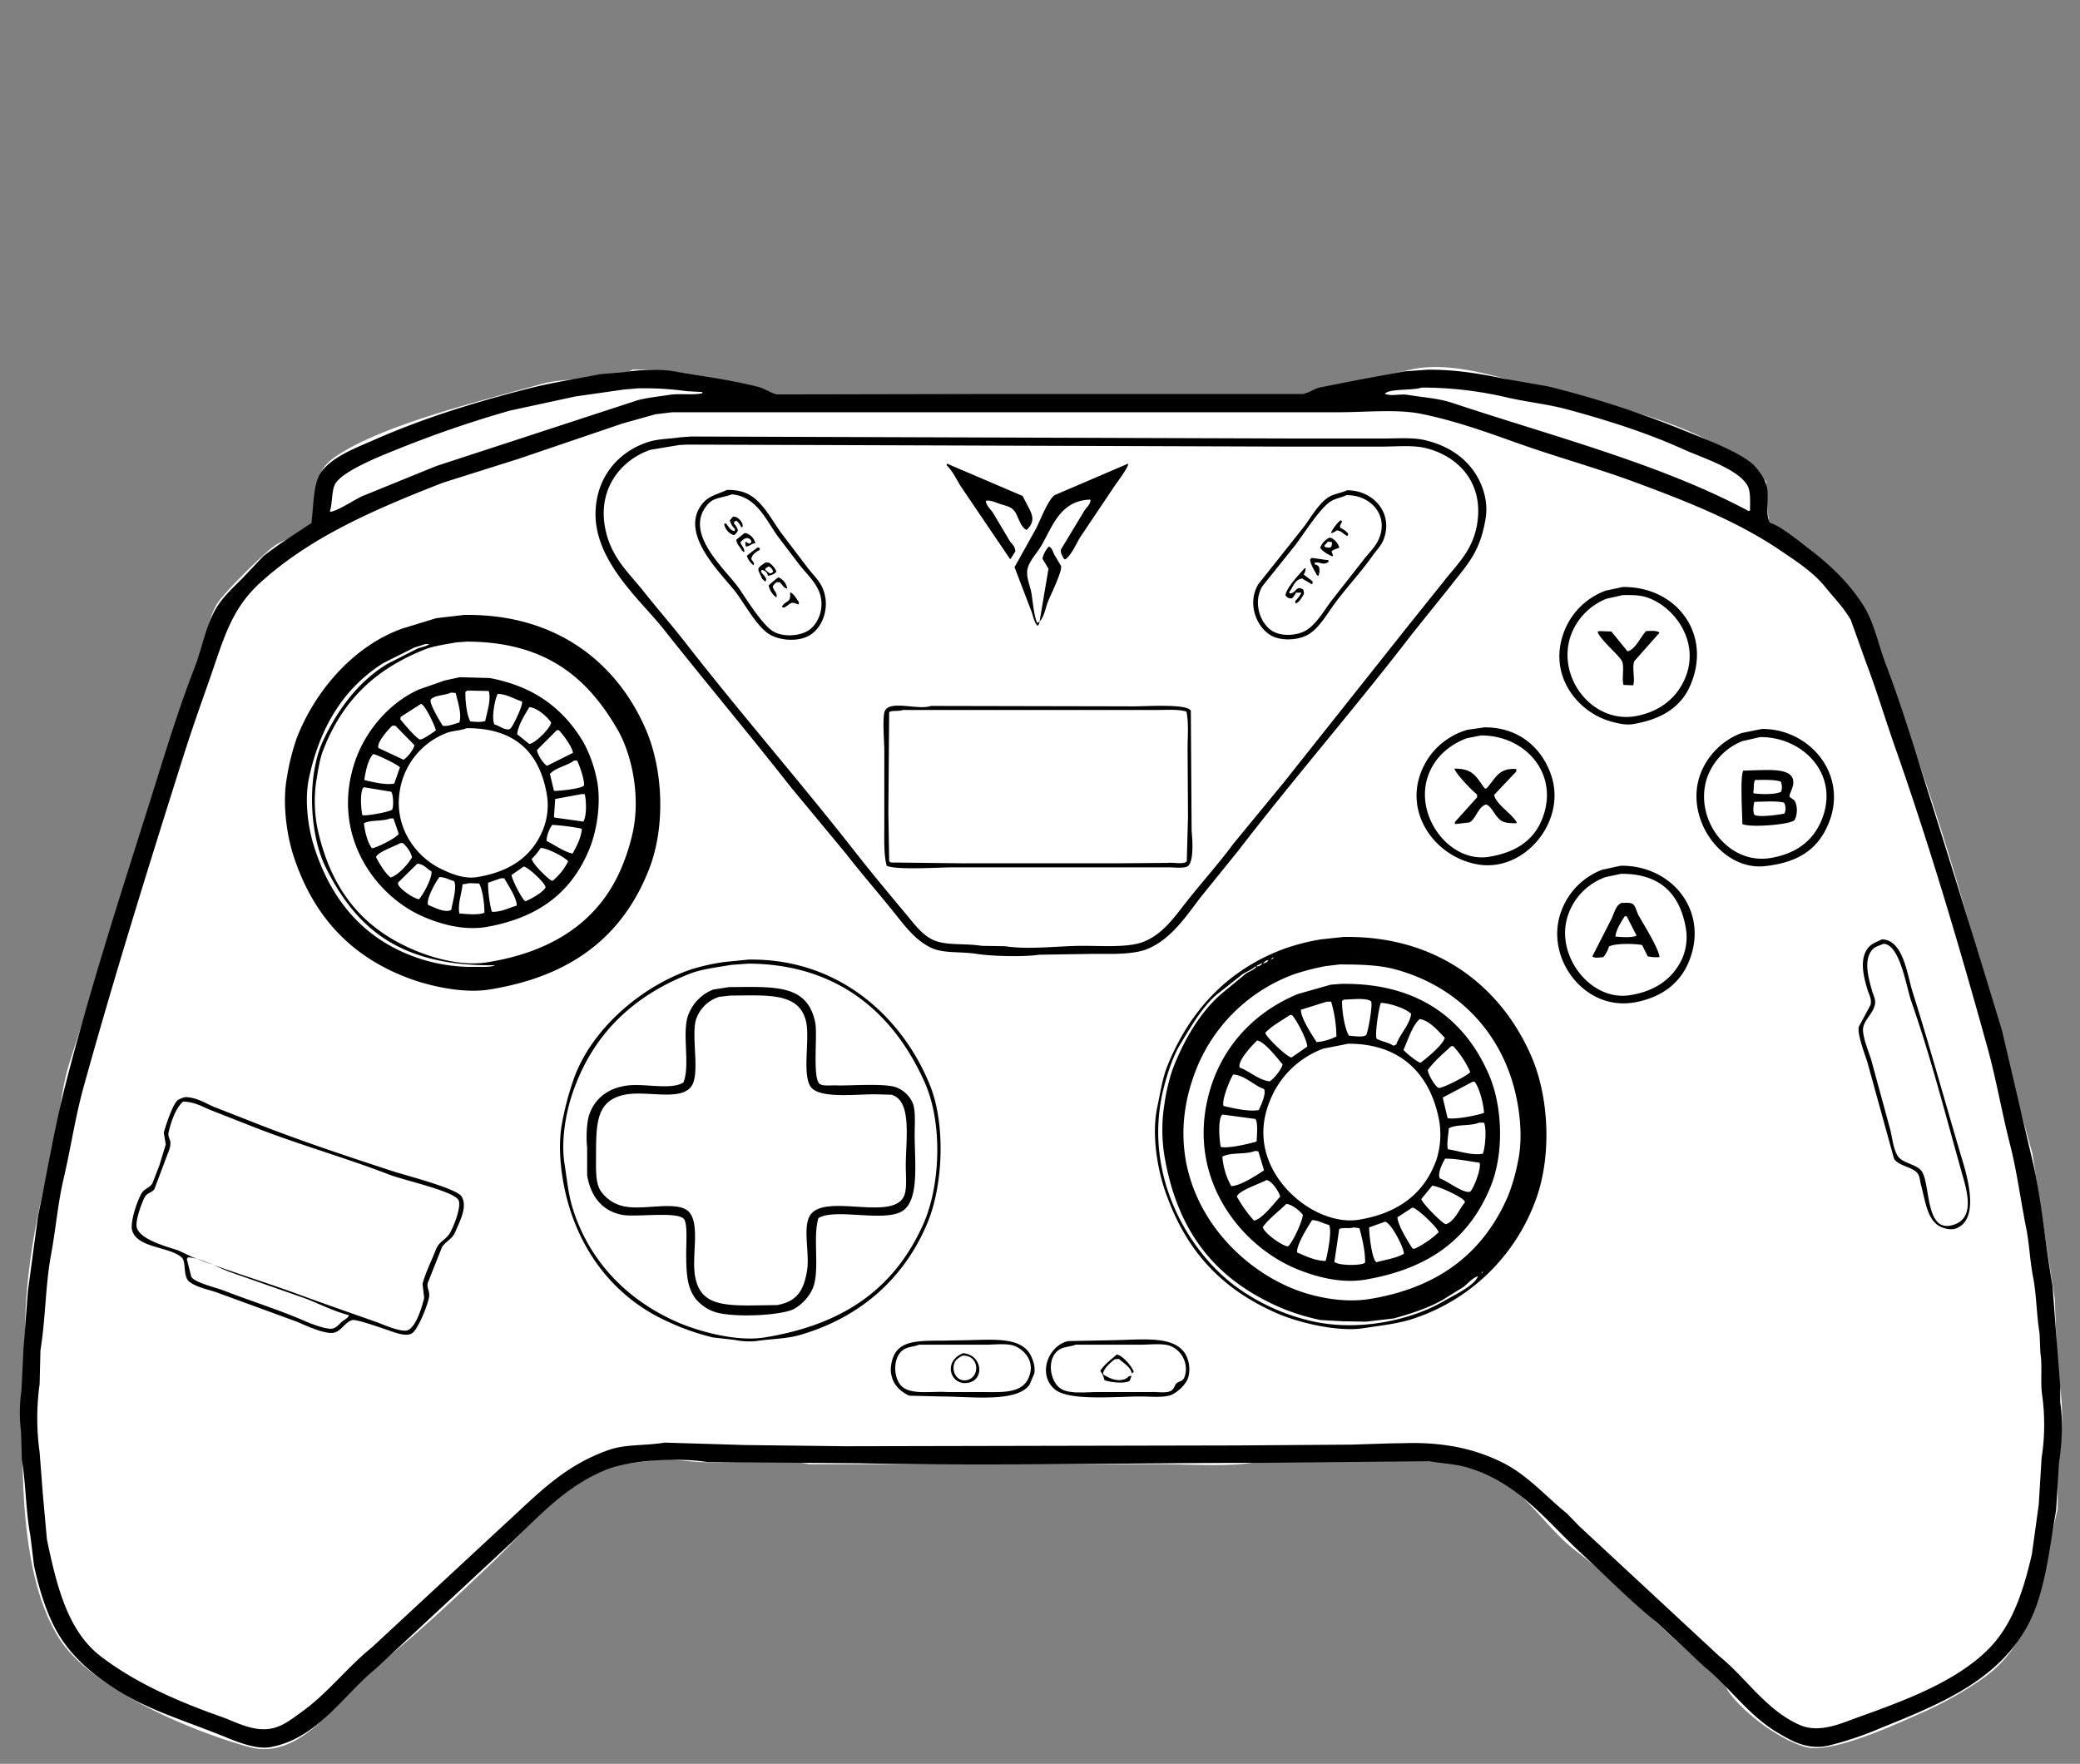 <svg xmlns="http://www.w3.org/2000/svg" width="743" height="630" viewBox="0 0 743 630">
  <rect x="0" y="0" width="743" height="630" fill="#808080" stroke="none"/>
  <defs>
    <style>
      .cls-1 {
        fill: #fff;
      }

      .cls-1, .cls-2 {
        fill-rule: evenodd;
      }
    </style>
  </defs>
  <path id="Color_Fill_2" data-name="Color Fill 2" class="cls-1" d="M226,132c19.845-.128,35.672,4.5,50,9H466c10.928-2.933,25.571-6.263,38-9,13.9-3.062,29.788,2.418,40,5,33.909,8.575,65.791,13.987,87,35a107.732,107.732,0,0,0,1,15c7.779,2.205,11.414,7.844,17,12,19.448,14.47,22.736,36,32,61,18.035,48.672,30.28,99.588,45,152q4,26,8,52,0.5,13,1,26a81.374,81.374,0,0,1,0,32v17c-5.84,25.252-8.248,47.1-26,60a130.866,130.866,0,0,1-23,13c-7.261,3.15-31.432,14.64-41,12-9.446-2.607-21.6-11.884-27-19-1.591-2.1-1.974-4.451-4-6-18.125-13.856-32.859-31.286-51-45-11.142-8.423-18.144-22.076-32-28-14.759-6.31-39.611-4-60-4H450c-9.539,2.1-23.763,1-35,1H289c-12.021-2.6-28.349.216-42-1l-10-1c-7.04,1.512-15.819,1.387-22,4-16.059,6.787-27.145,21.719-39,33-14.026,13.347-28.517,27.3-44,39-9.237,6.981-23.51,32.349-43,27-22.369-6.139-57.067-21.451-68-39C4.386,558.332,8.047,510.165,9,472c0.491-19.674,4.518-40.362,9-57,3.4-12.622,3.123-24.083,7-36,11.66-35.846,22.367-73.011,34-108,4.507-13.556,8.859-25.758,13-38,2.336-6.905,2.349-12.617,6-18,2.62-3.863,16.049-17.221,20-20,3.549-2.5,10.86-4.331,13-8,5.268-9.033-1.906-16.586,9-24,16.761-11.394,52.041-19.87,74-26C202.151,134.725,219.757,135.909,226,132Z"/>
  <path id="Color_Fill_1_copy" data-name="Color Fill 1 copy" class="cls-2" d="M509.585,132.069c9.8-.172,19.288,1.422,27.588,3.179l15.744,2.745A357.1,357.1,0,0,1,601.16,153.6c7.115,2.937,21.935,8.261,26.143,13.438,1.539,1.893,3.368,4.31,3.9,7.08,0.767,3.991-.723,9.548,1.011,12.571,5.028,1.813,9.8,6.186,13.867,9.248,7.6,5.732,15.143,12.909,20.077,21.241,3.4,5.748,4.894,13.315,7.366,19.8,6.112,16.02,11.152,33.015,16.466,49.851q12.635,40.022,25.133,81.207,5.417,23.116,10.833,46.238c3.439,14.512,4.5,29.5,7.222,44.938q0.649,8.67,1.3,17.34,0.721,9.174,1.444,18.351v5.924c1.06,6.713.6,15.332-.433,21.674l-1.011,16.762c-2.724,16-4.155,31.109-10.977,42.771-10.924,18.672-30.744,26.739-51.854,35.256a120.632,120.632,0,0,1-18.489,6.214c-7.66,1.719-13.521-1.919-17.91-4.48-10.6-6.182-17.213-16.259-26.433-23.7l-17.044-15.894c-9.433-7.61-18.1-16.474-27.01-24.709-12.273-11.35-22.56-25.414-40.877-30.633-4.3-1.226-8.57-1.354-13.577-2.168l-59.943.578c-47.765,0-95.714,1.192-143.429.145l-54.309-.434c-11.244-1.774-28.048-.525-36.11,2.746-14.094,5.717-23.429,16.01-33.51,25.72q-24.48,22.756-48.966,45.516c-11.266,9.081-20.741,24.993-37.7,27.888-5.2.887-12.848-2.439-16.466-3.9-13.51-5.46-27.214-9.5-38.71-16.906-8.486-5.463-16.343-12.2-21.233-21.24-3.54-6.546-6.072-14.794-7.8-22.975l-1.3-10.693C9.2,539.793,9.285,530.3,7.8,521.2l-0.289-9.97a52.847,52.847,0,0,1,.144-14.45l0.722-14.883,1.589-20.663,3.611-26.876c3.339-15.905,5.9-31.626,9.822-46.961,8.487-33.142,18.984-65.805,29.033-97.534,5.507-17.39,10.587-34.691,17.044-51.3,2.817-7.245,4.195-15.926,8.233-22.108,2.443-3.74,5.716-6.73,8.811-9.826l7.511-7.947c5.527-4.341,11.248-7.881,17.188-11.848,0.852-5.881.558-13.792,3.322-17.918,3.815-5.695,12.619-8.949,19.211-11.848,17.28-7.6,35.244-13.245,55.32-18.351,8.021-2.041,16.74-3.371,25.277-5.058l8.522-.722c5.111-.826,12.568-1.226,18.055-0.289,10.506,1.792,19.988,3.056,29.755,5.491,2.6,0.646,4.863,2.387,6.933,2.745l71.5-.144h116.13c2.5-.417,3.791-1.692,6.066-2.312l13.144-2.6,17.189-3.179Zm-1.734,6.358c-3.058,1.112-11.321.292-13.144,2.167v0.145H495c2.059,0.829,5.29-.124,7.8.289,5.822,0.956,11.048,1.231,16.033,2.889,35.858,11.932,74.39,21.817,105.73,38.581l0.578-.145c-0.014-2.657.23-6.511-.722-8.525-2.9-6.138-16.335-10.285-22.966-13.294-12.886-5.847-26.909-10.325-41.6-14.3-7.157-1.938-14.269-2.583-21.811-4.335A133.76,133.76,0,0,0,507.851,138.427Zm-280.069.289-5.055.433-17.189,2.457-23.4,5.057a401.809,401.809,0,0,0-40.01,13.727c-6.085,2.447-18.735,7.4-22.1,11.993-1.707,2.331-1.158,7.14-2.167,10.115l0.145,0.289c2.6-.237,8.791-4.437,11.555-5.636l26.288-10.692,72.076-23.553c3.65-.909,7.19-1.264,11.266-1.878,3.986-.6,8.244.225,11.7-0.578v-0.434H250.6l-5.2-.289A110.767,110.767,0,0,0,227.782,138.716Zm12.422,8.525-6.067.722-11.844,3.324-36.976,12.571-27.011,8.525c-24.591,9.578-47.477,19.483-65.287,35.69-10.612,9.658-13.117,20.24-18.344,35.113-3.135,8.921-6.314,17.889-9.244,27.165-12.174,38.54-24.391,77.6-35.532,117.764-3.015,10.87-4.582,21.793-7.222,33.089-2.034,8.706-2.732,17.715-4.478,27.165-2,10.819-1.9,22.612-3.755,33.957l-0.289,11.993a88.881,88.881,0,0,0,0,24.42q0.578,7.512,1.156,15.027L16.755,549.8c3.574,17.23,7.6,32.96,19.355,41.9,12.275,9.335,26.979,15.873,43.043,21.53,4.94,1.739,11.653,5.653,18.344,4.045,3.942-.947,6.927-3.448,9.822-5.49,9.648-6.809,16.536-16.127,25.566-23.409L180.55,544.17c11.333-10.291,20.761-20.647,36.977-26.3,5.979-2.084,12.652-1.418,19.933-2.6l28.743,0.867,35.821,0.433,139.385-.289,41.165-.289,13.722-.433,8.233-.145c12.754,0,22.288,2.341,30.911,6.358,9.943,4.632,16.267,12.337,24.265,18.784l4.334,4.48,50.12,46.527c9.658,7.785,16.67,19.263,28.744,24.564,7.044,3.094,14.994-.663,20.8-2.745,16.914-6.064,34.934-12.717,46.51-24.275,8.45-8.436,12.4-20.148,15.6-33.957q1.227-8.885,2.455-17.773l1.011-16.617a76.842,76.842,0,0,0,.289-21.818c-0.864-5.331.084-10.8-.722-15.75q-0.144-3.468-.289-6.936c-1.135-7-1.05-13.541-2.311-20.085-1.146-5.946-1.35-11.953-2.456-17.484-2.042-10.212-3.338-20.391-5.777-29.91-3.023-11.8-4.96-23.4-8.089-34.679-10.194-36.759-20.651-72.1-32.932-107.071-3.615-10.294-6.657-20.513-10.4-30.345q-2.744-7.657-5.489-15.316c-2.572-4.405-6-7.856-9.1-11.7-4.3-5.339-10.415-9.244-16.178-13.149-15.32-10.383-33.26-17.439-52.142-24.42-13.506-4.993-27.774-8.892-41.744-13.872-11.024-3.929-22.082-7.923-34.232-10.4-8.6-1.756-20.034-.578-29.61-0.578H240.2Zm6.789,8.67,217.526,0.722h29.033c5.186,0,11.076-.464,15.455.578,7.639,1.817,13.55,5.555,17.477,11.126,2.546,3.611,5.348,9.938,4.189,16.906-2.032,12.215-6.585,16.363-12.566,24.131L504.529,226.28c-20.159,26.254-41.97,51.263-62.109,77.449l-13.433,16.617c-5.246,6.842-10.67,15.186-19.21,18.64-3.548,1.435-8.82,1.729-13.578,1.734h-6.644l-18.344.289c-5.52.842-16.934,0.538-22.244-.289-6.1-.949-12.069-0.053-16.61-2.312-5.17-2.571-8.7-7.087-12.133-11.415-5.888-7.416-12.2-14.566-18.055-22.108q-9.822-11.847-19.644-23.7c-14.94-19.056-30.488-37.51-45.5-56.5-8.113-10.262-25.188-24.51-24.266-42.481,0.651-12.669,8.844-21.255,19.066-24.42,3.375-1.045,7.317-.989,11.122-1.589Zm-1.445,2.889-2.889.145-10.4,1.734c-10.374,3.591-19.224,14.024-15.889,28.9,2.184,9.742,8.2,14.957,13.433,21.53,5.037,6.332,10.373,12.444,15.311,18.784,19.643,25.223,40.716,49.29,60.376,74.415,5.926,7.574,12.074,14.925,18.2,22.253,2.525,3.019,5.166,6.677,8.667,8.669,4.834,2.752,11.436,1.54,18.344,2.6l8.377,0.145c8.578,1.317,18.963-.145,27.733-0.145,7.112,0,16.256.674,21.666-1.445,6.731-2.636,10.876-8.584,15.021-13.871,5.567-7.1,11.655-13.8,17.044-21.1L458.6,279.454q22.026-27.739,44.055-55.486l12.855-16.039c4.644-6.059,10.25-10.868,11.988-19.94,3.049-15.912-7.236-25.452-18.632-28.033-4.474-1.013-10.468-.433-15.6-0.433H461.775Zm92.731,6.792,27.01,11.559,1.589,3.035c1.78,3.427,3.235,5.774-.145,9.1-2.184-.923-2.907-4.6-4.188-6.5s-3.2-2.065-5.633-2.89c-1.314-.445-3.2-1.387-4.767-1.012v0.145c0.346,1.826,1.724,2.876,2.6,4.19l5.922,9.97c0.81,1.237,1.913,1.752,2.022,3.757l-1.733,2.746h-0.145l-17.332-25.576c-1.75-2.631-3.083-5.825-5.345-7.947C338.182,165.977,338.231,165.784,338.279,165.592Zm64.709,0c0.307,1.111-4.084,6.834-4.911,8.091l-12.133,18.062c-1.488,2.36-3.182,6.59-5.489,8.092l-0.577-.433c-0.318-.934-1.169-1.745-0.867-3.179l8.377-13.872c0.747-1.2,1.919-1.879,2.167-3.612l-0.144-.289c-10.8.311-13.481,9.77-17.622,16.761-1.42,2.4-4.18,5.213-4.767,8.092-0.529,2.6.849,5.825,1.3,7.947,0.462,2.172,1.146,10.207,2.311,11.271l0.723-.578a2.358,2.358,0,0,1-.723,1.589c-1.269-1.217-1.6-3.744-2.311-5.49L362.4,202.583l7.656-13.727c1.545-3,4.23-10.195,6.644-11.994ZM259.7,174.984c4.063-.029,6.734.8,9.1,2.456,4.175,2.919,7.136,8.566,10.111,12.716l9.533,12.571c1.726,2.288,4.131,4.488,5.344,7.225,2.875,6.484.336,13.957-4.477,16.906-4.405,2.7-11.714,1.881-15.311-.867-4.046-3.092-7.739-9.781-10.833-14.016-4.651-6.367-20.537-20.587-12.711-31.5C252.845,177.149,255.693,176.831,259.7,174.984Zm221.427,0.144c9.212-.127,16.723,7.961,13.144,17.484-0.867,2.307-2.608,3.947-3.9,5.78-4.132,5.864-9.024,11.084-13.288,16.762-2.761,3.675-5.524,8.743-9.389,11.27-3.4,2.226-10.039,2.766-13.866.434-5.244-3.195-8.34-11.593-4.333-18.207l16.177-20.373c2.576-3.4,5.155-8.124,8.666-10.549C476.332,176.355,478.7,176.26,481.13,175.128Zm-219.693,1.445c-3.519,1.319-6.32,1.024-8.522,3.468-9.3,10.32,6.553,23.531,11.122,30.2,2.8,4.081,8.107,12.664,11.988,15.172,3.441,2.224,9.605,1.871,12.855-.289,3.681-2.447,5.838-8.46,3.756-13.727-1.557-3.939-5.116-7.016-7.511-10.259l-7.367-9.682C273.7,185.8,270.256,177.351,261.437,176.573Zm219.549,0.289c-2.091.978-4.044,1.145-5.778,2.312-3.971,2.672-9.425,11.5-12.566,15.606l-11.7,14.594c-3.439,5.7-.891,13.31,3.611,16.039,3.458,2.1,9.188,1.583,12.277-.434,3.523-2.3,6.177-6.889,8.667-10.259l11.555-14.738c1.889-2.489,4.388-4.674,5.633-7.8C496.047,183.734,489.372,176.739,480.986,176.862ZM261.87,184.521l1.011,0.144c1.218,0.472,2.834,2.341,2.311,3.613h-0.433a5.99,5.99,0,0,0-1.734-2.312,1.494,1.494,0,0,0-.722.433l-0.144.578a5.519,5.519,0,0,1,1.444,2.456,3.607,3.607,0,0,1-1.444,1.734,5.224,5.224,0,0,1-3.467-3.9l0.434-.433c1.118,0.92,1.538,2.668,3.322,2.889v-0.289l0.144-.433a6.177,6.177,0,0,1-1.878-3.179Q261.293,185.172,261.87,184.521Zm216.949,1.3,0.578,0.289c-0.254,1.207-1.026,1.346-.578,2.457a7.034,7.034,0,0,1,2.744,2.022,1.077,1.077,0,0,1-.289.867c-1.409-.632-1.955-1.8-3.755-2.023a6.154,6.154,0,0,1-1.878,1.012l-0.144-.289A15.509,15.509,0,0,1,478.819,185.821Zm-212.905,4.624a1.733,1.733,0,0,1,1.3.289,4.846,4.846,0,0,1,2.6,3.323c-1.69.121-1.7,0.987-3.322,1.156l-0.144-.289q-0.074-.721-0.145-1.445l1.445,0.723,0.722-.434V193.19c-1.1-1.845-2.945-.795-3.9.578,0.457,1.186,1.267,1.762,1.444,3.179l-0.144.289-0.722-.578c-0.633-1.4-1.869-2.029-2.023-3.9Zm209.005,1.589,0.722,0.145a5.706,5.706,0,0,1,2.745,3.323v0.145c-0.866.366-2.152,0.631-2.745,1.3q0.289,0.8.578,1.59l-0.433.144c-1.38-.645-3.431-1.743-4.189-3.034A6.383,6.383,0,0,1,474.919,192.034Zm-0.578,1.445q-0.649.723-1.3,1.445a1.067,1.067,0,0,0,.578.578l1.156,0.145,0.722-.289a3.817,3.817,0,0,0,.289-1.734Zm-99.663,1.734c1.2,0.5,1.413,1.936,2.022,3.035l2.311,3.9c0.52,1.965-3.983,10.851-4.767,13-0.767,2.108-1.351,5.39-2.888,6.791q1.589-9.392,3.177-18.784l-2.166-3.613A9.184,9.184,0,0,1,374.678,195.213Zm-104,.289,0.722,0.289v0.578c-1.239.782-2.78,1.547-3.033,3.324,0.474,0.836,1.369,1.481.722,2.167a7.356,7.356,0,0,1-2.311-3.323C268.042,197.449,269.3,196.516,270.681,195.5Zm197.883,3.757,6.066,0.867c-0.083.58,0.007,0.432-.289,0.723-1.985,1.169-2.734-.336-4.766.144v0.145l0.144,0.433c1.315,0.443,1.72.8,1.589,2.746q-0.144.649-.289,1.3h-0.144l-0.434-.145c-0.842-1.753-2.2-3.467-2.455-5.635C468.179,199.645,468.371,199.452,468.564,199.259Zm-194.994,1.59,1.155,0.144a7.274,7.274,0,0,1,2.6,3.035c-0.289,1.016-2.259,1.609-3.033,1.589a2.329,2.329,0,0,0-2.311-2.023c-0.048.193-.1,0.385-0.145,0.578,0.568,1.064,1.653,1.614,1.878,2.89-0.1.241-.193,0.482-0.289,0.722l-1.155-1.011C270.738,203.1,269.723,203.3,273.57,200.849Zm1.011,1.445-1.156.722v0.578l1.445,1.156a1.233,1.233,0,0,0,1.3-.578A2.756,2.756,0,0,0,274.581,202.294Zm191.383,0.722H466.4a3.662,3.662,0,0,1-.722,2.167l3.178,2.457v0.867l-0.289.144-3.467-2.023c-2.713.408-3.221,3.2-4.622,4.913l0.289,0.434c2.032-.14,2.072-2.175,3.755-1.879l1.012,0.434,0.288,1.445c-0.56,1.173-1.719,3.207-3.033,3.612V215.3l-0.144-.578a12.409,12.409,0,0,0,2.166-2.89v-0.144h-1.877a6.035,6.035,0,0,1-1.445,2.023,2.2,2.2,0,0,1-2.311-1.156C459.679,209.7,464.156,205.093,465.964,203.016ZM278.047,206.2a5.37,5.37,0,0,1,3.178,4.046c-1.474-.31-1.76-1.525-2.744-2.312h-1.012a3.754,3.754,0,0,0-1.444,1.589c0.364,1.529,1.484,1.994,1.444,3.613l-0.288.144a6.839,6.839,0,0,1-2.6-4.19A36.547,36.547,0,0,1,278.047,206.2Zm301.591,3.468c19.331-.266,32.289,17.042,23.977,35.546-3.469,7.722-10.641,11.847-20.366,13.438-2.611.427-5.577-.352-7.511-0.867-12.226-3.258-23.138-16.746-16.9-32.512a25.181,25.181,0,0,1,14.733-14.305Zm-297.4,1.878c1.373,0.526,2.365,2.5,3.178,3.613-0.048.24-.1,0.481-0.145,0.722h-0.144c-2.909-1.2-2.349-.368-5.056,1.156l-0.577-.144-0.145-.289C280.93,214.107,282.541,215.664,282.236,211.541Zm297.4,1.012-5.777,1.3a22.234,22.234,0,0,0-13,13.872c-4.534,14.876,8.363,30.835,23.544,28.032,8.079-1.492,13.912-5.961,17.044-12.427,6.511-13.44-3.086-26.779-13.433-30.055C585.618,212.516,582.789,212.527,579.638,212.553Zm-413.821,7.08c33.708-.473,55.065,17.868,65,41.181,6.063,14.228,6.971,34.53,1.011,49.707-9.462,24.1-27.907,38.256-57.053,42.915-9.686,1.548-21.717-1.47-28.022-3.757-21.153-7.672-34.764-22.174-41.887-43.927-2.4-7.333-4.15-18.962-2.312-28.465a80.678,80.678,0,0,1,3.467-13.727c6.628-16.986,20.308-32.8,37.554-39.014l12.278-3.757Zm405.733,5.78,4.044,0.144,5.778,7.081c2.933-.734,4.676-5.283,6.644-7.225,1.591-.07,4.041-0.287,4.766.578l-8.955,10.115c-0.978,2.3.347,6.434-.433,8.669l-3.467-.144c-0.721-2.535.534-6.877-.722-8.814-1.577-2.432-8.055-7.844-8.522-10.26ZM166.684,229.17l-3.756.289c-3.808.7-8.029,1.241-11.41,2.6-17.625,7.085-29.2,18.149-36.11,35.979-1.284,3.313-1.815,7.337-2.456,11.126a49.359,49.359,0,0,0,.578,17.34c4.931,21.734,16.2,35.285,34.954,43.059,5.829,2.416,16.138,5.609,25.277,4.191,23.584-3.66,40.265-14.785,48.243-33.812a71.882,71.882,0,0,0,4.045-12.716c2.836-13.22-.478-28.079-5.489-36.7C210.02,242.387,195.3,229.219,166.684,229.17Zm-14.733.867-4.044,1.3-10.978,5.491c-13.878,8.759-22.579,22.419-26.577,41.181-1.639,7.693-.282,17.412,1.589,23.553,5.874,19.275,17.416,33.287,35.677,40.025a60.1,60.1,0,0,0,22.244,3.757c2.372,0,5.245.188,7.077-.578-33.627.424-49.545-12.64-60.665-35.112-5.763-11.648-6.722-32.576-.866-45.083,5.312-11.346,12.83-21.434,23.255-27.6l10.544-5.346c1.5-.542,2.985-0.7,4.188-1.589h-1.444Zm12.277,11.848,10.689,0.289c16,2.994,26.455,11.052,33.51,22.975a46.325,46.325,0,0,1,4.478,11.993c2.144,8.5.365,19.182-2.167,25.576-6.232,15.736-17.983,24.949-36.688,28.321-8.551,1.542-17.15-1.158-22.821-3.612-17.138-7.417-32.868-28.765-24.7-54.62,3.665-11.6,12.628-21.926,23.254-26.587l9.1-3.179Zm2.745,4.769-0.722.433c-0.082,3.425.49,8.33,1.733,10.548,1.407,0.213,4.182.406,5.344-.144,0.655-3.063,2.12-7.443,1.3-10.548l-0.289-.145Zm-5.922.722c-1.857,1.055-6.1.84-7.222,2.6-0.443,1.53,3.461,7.858,4.333,9.248,1.794,0.323,4.13-.674,5.922-1.156,0.981-3.028-.633-7.538-1.3-10.548Zm16.755,0.434c-1.03,1.825-2.375,8.893-1.156,10.981,1.518,0.26,3.89,2.3,5.489,1.59,0.9-.4,4.839-8.661,4.333-9.826C183.7,249.682,181.318,248.038,177.806,247.81Zm-27.444,3.612-7.222,4.624-0.144.867c0.994,1.242,5.784,7,7.077,7.225,0.777,0.135,5.182-2.8,5.633-3.324C155.285,259.13,151.8,251.562,150.362,251.422ZM332.5,252.144l70.2,0.145c4.829,0.211,21.306-1.223,22.677,1.589q0.144,21.528.289,43.06c0.381,3.667.78,11.414-1.589,12.571-1.509.691-4.625,0.289-6.644,0.289H340.445c-5.164,0-20.394,1.041-23.688-.578-1.13-3.81-.866-10.049-0.866-15.172V268.039c0-3.063-.841-12.3.288-14.3C318.25,250.053,328.228,253.76,332.5,252.144Zm-143.429.434c-1.527,2.619-3.98,6.335-4.333,9.681l4.333,3.468c1.975-.13,7.649-5.718,7.8-7.658C195.6,256.11,191.907,252.763,189.072,252.578Zm133.463,1.011c-1.5.556-3.681,0.086-4.911,0.723q-0.144,17.988-.289,35.979,0.144,8.67.289,17.34l0.578,0.433,25.71,0.289H398.8l18.344-.144c1.944-.274,5.815.68,6.789-0.578q0.216-7.947.433-15.895l-0.144-24.275c0-4.3.463-9.711-.434-13.294-2.795-.914-7.158-0.578-10.688-0.578H322.535Zm-182.428,5.636c-1.261,1.177-5.719,6.071-4.911,7.947l8.955,4.19c1.315-.754,3.591-3.586,3.9-5.2q-3.394-3.468-6.789-6.936h-1.155ZM530.24,259.8c12.821-.126,21.157,8.069,24.121,17.917,4.839,16.076-9.882,33.757-26.288,31.067-16.559-2.716-28.981-21.2-17.766-38.147a25.426,25.426,0,0,1,13.866-9.97Zm-363.556.289c-2.313.95-5.081,0.879-7.222,1.734a26.587,26.587,0,0,0-15.744,16.761c-4.623,15.04,4.159,27.139,13.866,31.789,3.07,1.471,7.954,3.74,13,2.89,11.557-1.948,19.253-7.2,23.255-16.617a23.47,23.47,0,0,0,1.588-12.282C193,269.121,184.333,260,166.684,260.092Zm462.642,0.289c16.882-.229,31.137,16.165,23.832,33.812-3.813,9.212-10.795,13.86-22.677,15.172-15.541,1.715-28.885-17.109-23.11-32.8A25.271,25.271,0,0,1,622.1,261.826Zm-430.432.433-7.078,7.08c0.154,1.645,2.336,4.988,3.611,5.636l9.245-4.624c-0.129-1.986-3.786-6.885-5.056-8.092h-0.722Zm330.046,1.879-5.056,1.011c-6.357,2.44-11.4,6.841-13.721,13.294-5.136,14.272,7.551,31.292,21.666,29.043,9.137-1.455,15.631-5.523,18.777-12.86C557.563,276.957,545.181,262.559,528.94,262.693Zm99.808,0.578-6.356,1.445a21.961,21.961,0,0,0-12.855,13.871c-4.161,14.586,8,30.312,22.822,27.888,9.16-1.5,15.266-6.052,18.344-13.583C657.32,276.7,644.127,263.145,628.748,263.271Zm-495.43,6.068c-1.848,1.854-2.684,6.027-3.177,9.1l0.288,0.289c3.02,0.612,7.14,1.738,10.4,1.156l2.022-5.78C142.638,273.41,134.656,269.454,133.318,269.339Zm71.787,2.312c-2.556,1.891-6.517,2.475-8.666,4.769q0.721,3.033,1.444,6.069c2.175,0.058,10-.862,10.689-1.879,0.44-1.536-1.709-7.726-2.456-8.959h-1.011Zm336.545,3.035v0.867l-7.944,8.38c0.678,3.369,6.4,6.688,8.089,9.826-0.048.1-.1,0.193-0.145,0.289-4.311-.008-5.416-0.424-7.222-2.745-0.786-1.011-2.439-4.071-3.755-3.9-2.761.939-3.422,5.06-5.778,6.358l-5.055.578-0.144-.144v-0.578l7.944-8.815v-1.011c-1.616-1.216-7.64-7.368-8.089-9.248,6.95-.092,7.9,3.3,10.833,7.081h0.578C534.1,278.4,535.062,274.169,541.65,274.686Zm85.22,0.433c4.963-.1,12.529-0.693,13.578,3.179,0.749,2.766-1.536,5.113-1.156,6.358l1.589,1.156c1.273,1.559,1.281,5.237.144,7.08-0.962,1.561-15.607,2.852-18.633,1.445-0.029-3.852-.851-16.551.289-19.073Zm0.145,3.468c-0.773.96-.366,2.881-0.723,4.335,0.049,0.144.1,0.289,0.145,0.434,2.73,0.4,7.829.5,9.822-.578a5.221,5.221,0,0,0-.145-3.613C633.812,278.409,630.151,278.57,627.015,278.587ZM130,281.188a2.047,2.047,0,0,0-.433.434c-0.974,2.14-.6,7.227-0.145,9.536,1.434,0.4,10.154-1.239,10.689-2.023,0.567-1.267.368-5.758-.433-6.357Zm77.709,2.456q-4.694.867-9.389,1.734-0.216,3.252-.433,6.5l0.289,0.144,10.255,1.445c0.048-.144.1-0.289,0.145-0.433,1.027-2.014.857-7.395,0.288-9.393h-1.155Zm419.021,2.746c-0.332.6-.771,4.109,0.144,4.768,1.907,0.786,8.823-.155,10.544-0.578a4.32,4.32,0,0,0-.144-3.9C634.4,285.984,630.091,286.375,626.726,286.39Zm-487.341,5.924c-2.822,1.181-6.836.4-9.389,1.734,0.355,3.115,1.285,6.912,2.889,8.959,1.941-.325,8.844-3.791,9.533-5.2l-1.878-5.491h-1.155Zm57.92,2.312c-0.954,1.025-2.24,4.26-2.022,5.78,2.976,1.41,5.846,3.716,9.244,4.479,1.356-2.476,2.937-5.311,3.322-8.669l-0.289-.289A84.73,84.73,0,0,0,197.305,294.626ZM143,301.128c-1.645,1.033-8.432,3.315-8.667,5.058,1.206,2.271,3.18,5.7,5.2,7.225,2.713-.763,6.4-4.91,7.655-7.225a10.178,10.178,0,0,0-3.322-5.058H143Zm50.12,1.734a19.719,19.719,0,0,1-3.177,3.9l0.144,0.433c0.509,1.67,5.418,6.492,6.933,7.37h0.434a20.939,20.939,0,0,0,5.488-6.936C201.708,306.121,195.621,302.95,193.116,302.862ZM149.062,308.5l-6.933,6.791q0.072,0.361.145,0.722c0.912,1.817,5.219,4.726,7.366,5.2,1.35-1.357,4.85-7.67,4.478-9.97C152.482,310.331,151.384,308.593,149.062,308.5Zm429.854,0.722c18.511-.252,32.06,16.634,24.122,34.824-3.309,7.58-10,12.421-19.355,14.016-18.052,3.079-32.3-16.461-25.855-32.945a25.04,25.04,0,0,1,14.444-14.45Zm-391.866.289-4.333,3.035c0.253,1.855,3.666,8.449,4.911,9.392,1.969-.765,6.22-3.117,7.222-4.913C195.223,315.85,188.713,309.664,187.05,309.509Zm392.01,2.6-5.488,1.156a21.837,21.837,0,0,0-13.289,13.149c-5.3,14.185,7.559,31.344,21.955,29.044,9.112-1.456,15.274-5.864,18.633-13a19.538,19.538,0,0,0,1.444-10.259C600.362,319.74,593.466,311.991,579.06,312.11Zm-422.054,1.156c-1.223,1.361-5.022,8.165-4.044,9.97,1.96,0.745,6.047,3.011,8.233,1.734,0.4-2.525,2.136-8.057,1.011-10.259C160.342,314.231,159.184,313.331,157.006,313.266Zm21.955,0.434-4.622,1.589a43.19,43.19,0,0,0,1.3,10.259l0.289,0.145c3.4,0,5.793-1.443,8.522-2.168l0.144-.289c-0.088-2.621-3.25-7.4-4.477-9.536h-1.156Zm-11.122,1.733-2.6.434c-0.318,3.333-1.78,6.869-1.156,10.4,2.436,0.195,7.034.678,8.955-.289,0.03-2.958-.616-8.172-1.877-10.4Zm411.221,7.081c1.311,0,3.165-.225,4.045.289,1.161,0.677,1.5,2.831,2.166,4.046,1.684,3.063,7.142,11.7,7.511,14.883l-0.144.144a15.667,15.667,0,0,1-4.044-.289q-1.011-2.022-2.023-4.046c-2.785-.55-10.022-0.648-11.844.578a10.27,10.27,0,0,1-2.022,3.757c-1.263.081-3.144,0.474-3.9-.289l6.789-13.293c0.75-1.471,1.516-4.514,2.889-5.347Zm1.3,4.768c-1.2,1.908-3.064,4.7-3.322,7.225,1.9,0.206,5.848.486,7.511-.289v-0.145l-3.466-6.791H580.36Zm-100.385,7.369c34.627-.5,56.893,18.92,67.164,42.916,6.338,14.807,7.277,36.372,1.011,52.162a69.658,69.658,0,0,1-43.043,41.182c-5.492,1.886-11.53,2.477-17.91,3.467-9.97,1.548-24.173-2.354-30.477-5.057-20.292-8.7-33.166-22.441-40.588-44.071-2.508-7.308-4.887-19.745-2.744-29.766,1.089-5.1,1.809-10.254,3.611-14.739,7.909-19.688,21.423-34.244,41.454-41.759a76.206,76.206,0,0,1,13.433-3.468Zm192.249,0.867c7.671,0.115,9.014,12.561,10.978,18.785,6.25,19.805,11.851,40.264,17.91,60.543,2.173,7.272,5.874,21.572-3.033,24.131a7.748,7.748,0,0,1-3.9-.433c-5.714-1.714-6.342-9.421-7.944-15.172-0.418-1.5-.427-3.28-1.3-4.335-1.974-2.386-6.728-2.49-8.377-5.2q-4.767-17.265-9.534-34.535c-0.746-2.376-3.669-9.913-3.033-12.571l4.189-7.8c0.509-2.1-.6-3.87-1.011-5.2-1.513-4.923-3.052-11.127.144-15.172C668.565,336.969,670.331,336.51,672.224,335.518Zm0.578,1.59c-1.664.725-3.164,1-4.189,2.312-2.986,3.823-1.107,10.13.145,14.594,0.342,1.22,1.32,2.956,1.011,4.624-0.605,3.266-3.509,5.266-4.189,8.236-0.64,2.8,2.2,9.44,2.889,11.848q3.249,11.921,6.5,23.842c0.981,3.341,1.172,7.49,2.889,10.259,1.738,2.806,6.906,2.914,8.666,5.636,3.064,4.739,1.218,21.437,10.544,19.218,9.034-2.151,5.411-12.733,3.467-19.652-5.664-20.148-10.96-40.858-17.767-60.254C680.912,352.479,678.761,337.347,672.8,337.108Zm-218.1,4.913-0.723.578h0.434a1.614,1.614,0,0,0,.577-0.578H454.7Zm-187.339.722c33.069-.494,55.419,21.428,64.853,44.938,5.642,14.059,4.635,35.7-.866,48.984-8.186,19.768-23.932,33.91-45.643,40.17-4.879,1.406-10.033,1.328-15.6,2.167a26.351,26.351,0,0,1-7.8-.433l-7.655-.867a83.905,83.905,0,0,1-15.744-5.491c-17.975-7.924-31.037-23.5-36.4-44.071-1.889-7.246-3.462-18.05-1.733-27.021a104.27,104.27,0,0,1,4.333-16.183c6.377-17.451,23.926-32.642,41.888-38.725a73.989,73.989,0,0,1,11.7-2.6Zm185.027,0.289-1.3,1.012h0.433a2.487,2.487,0,0,0,1.589-1.012h-0.723Zm-1.733,1.012-1.733.867V345.2a2.4,2.4,0,0,0,2.022-1.156h-0.289Zm-183.294.144-6.067.434c-5.362.914-10.737,1.5-15.31,3.323-20.177,8.036-34.56,21.794-41.6,42.915-2.177,6.53-4.051,16.266-2.745,24.709,0.964,6.224,1.385,11.133,3.034,16.328,6.064,19.114,19.893,32.826,37.554,40.459,6.542,2.826,20.371,7.051,30.91,5.346,28.355-4.589,46.256-17.545,56.476-40.025,6.385-14.046,7.185-36.44.723-51.007C319.985,363.341,300.619,344.355,267.359,344.188Zm211.171,0.289-4.911.578a84.054,84.054,0,0,0-11.266,2.89,59.674,59.674,0,0,0-36.11,36.846c-12.728,36.6,11.387,66.2,36.543,75.86,6.554,2.518,16.822,4.878,26.433,3.324,24.939-4.035,40.907-16.764,49.543-36.991a68.541,68.541,0,0,0,3.466-12.138c2.107-9.772.266-21.31-2.166-29.043-6.205-19.722-21.335-34.11-41.744-39.592C492.491,344.646,485.969,344.49,478.53,344.477Zm-30.188.723c-0.757.94-3.158,1.872-4.477,2.745l-8.234,6.5c-5.592,4.111-10.289,12.375-14.01,18.5-2.551,4.195-4.444,9.957-5.778,15.027-8.34,31.707,9.359,60.456,27.01,72.537a73.671,73.671,0,0,0,26.577,11.56c17.173,3.611,35.454-.97,46.366-7.37,3.237-1.9,10.882-5.43,12.133-8.814h-0.145c-2.179.808-3.436,2.669-5.2,3.9l-7.222,4.48c-5.1,2.927-11.313,4.923-17.477,6.647l-9.966,1.156-8.378-.145-7.8-.433a77.8,77.8,0,0,1-14.444-4.48c-22.54-9.831-36.522-26.183-41.309-53.9a57.972,57.972,0,0,1,0-19.073,68.186,68.186,0,0,1,2.888-12.138c4.048-10.536,10.037-20.825,18.055-27.454l8.233-6.791c1.379-.836,2.622-1.127,3.611-2.312Zm30.766,6.213c27.934-.443,44.4,13.132,52.721,32.367,4.945,11.437,5.509,28.157.577,40.17-7.644,18.619-22.014,29.221-44.632,33.089-9.311,1.592-18.743-1.356-24.843-3.9-20.459-8.536-40.057-33.54-30.477-64.59,4.893-15.86,16.439-27.474,31.2-33.523l11.7-3.323Zm-218.682,1.156c16.324-.094,27.9-1.146,30.765,12.571,0.946,4.523-1.126,20.416,1.734,22.108,1.356,0.731,3.925.355,5.922,0.433,4.579,0.18,17.216-.878,21.377.723a10.612,10.612,0,0,1,5.777,5.49c1.134,2.841.723,7.529,0.723,11.271,0,9.8,1.692,22.949-4.045,27.165-6.146,4.518-24.276-.984-30.332,2.746-2.163,6.93.731,19.086-2.167,25.431a16.174,16.174,0,0,1-6.644,7.08c-4.985,2.357-21.182,3.041-27.733,1.156a14.943,14.943,0,0,1-7.366-4.913c-3.071-4.087-3.323-9.179-3.322-16.617,0-3.048.5-9.908-.722-11.7-2.042-2.986-17.188-.668-22.1-1.589-7.266-1.363-11.336-6.689-12.566-14.161v-9.97c-0.407-3.465-.18-9.195.867-11.993,2.017-5.392,6.305-8.891,12.71-9.97,6.565-1.107,15.913,1.676,20.8-1.156,2.5-6.062-.5-17.054,1.589-23.7a15.586,15.586,0,0,1,9.1-9.536Zm0.433,3.034-3.9.434a12.667,12.667,0,0,0-8.378,8.236c-1.7,6.094,1.544,19.235-1.588,23.7-3.847,5.481-16.026,1.418-23.833,3.035-9.917,2.053-10.255,9.584-10.255,21.674,0,4.734-.272,9.678,1.589,12.571a13.255,13.255,0,0,0,9.388,5.78c6.861,1.146,18.782-2.35,22.388,2.023,3.831,4.645.736,15.6,2.023,22.83,1.644,9.251,8.274,10.4,19.355,10.4l9.966-.145c7.01-1.263,9.531-5.163,10.688-12.426,1-6.27-1.806-15.774,1.3-19.941,5.545-7.437,28.913,2.294,33.222-6.358,1.26-2.53.722-7.384,0.722-10.981,0-9.294,2.389-23.472-5.2-25.431l-5.778-.145c-7.085,0-18.456,1.427-22.388-2.023-3.976-3.489-.866-17.011-2.166-23.553C285.827,354.284,274.059,355.539,260.859,355.6Zm219.116,1.445-0.578.434c-0.087,3.717.986,10.1,2.455,12.426,1.674,0.158,5.381.712,6.211-.289,0.652-1.312,2.283-10.388,1.733-11.848a0.546,0.546,0,0,0-.288-0.289C487.645,356.343,482.621,357.015,479.975,357.048Zm-6.067.723-9.244,2.89c0.112,3.257,4.07,9.078,5.633,11.559a19.61,19.61,0,0,0,7.078-2.023,45.842,45.842,0,0,0-1.878-12.426h-1.589Zm19.355,0.433c-0.725,1.359-2.353,12.215-1.444,12.86,1.913,1,4.244,1.273,5.922,2.457l1.011-.434c1.279-3.746,4.7-6.832,5.344-10.981C502.064,360.182,496.715,358.36,493.263,358.2Zm-32.5,4.335c-3.041,2.072-6.323,3.746-8.811,6.358,0.4,1.58,7.656,8.628,9.389,8.814l5.633-3.9c-0.109-2.544-3.994-9.81-5.489-11.271h-0.722Zm46.365,1.445c-2.646,2.284-4.278,7.681-5.777,10.982,0.465,0.828,5.046,4.5,6.066,4.623,1.96-1.382,8.246-6.592,8.667-8.958C513.86,368.456,510.745,364.494,507.129,363.984Zm-58.065,7.658c-1.481,1.357-7.225,7.373-6.211,9.681,3.488,1.244,6.755,4.47,10.689,4.913,1.484-.856,4.246-4.286,4.622-6.069C456.476,378.239,451.694,371.952,449.064,371.642Zm32.5,1.156-8.81,1.734A32.633,32.633,0,0,0,453.4,393.75c-7.249,18.468,5.57,33.713,17.332,39.3,3.468,1.647,9.023,3.546,14.733,2.6,14.174-2.348,23.517-9.5,27.733-21.675a29.722,29.722,0,0,0,.866-13.871C510.994,383.985,500.634,372.7,481.563,372.8Zm36.833,0.867c-2.9,2.664-6.055,5.31-8.378,8.525,0.148,1.741,2.5,5.57,3.756,6.358,1.322,0.412,10.792-4.581,11.41-5.635a34.26,34.26,0,0,0-6.066-9.248H518.4ZM440.542,383.78c-1.071,1.458-4.284,9.3-3.466,11.27,3.544,0.787,8.892,2.094,12.566,1.445,0.82-1.695,2.763-5.978,1.878-7.513C447.912,387.717,444.786,384.123,440.542,383.78Zm85.509,2.6-10.689,5.635,1.734,7.369c2.958,0.531,10.363-.94,13-1.878-0.122-3.237-1.652-8.935-3.322-11.126h-0.722Zm-459.9,5.491c4.013,0.023,7.23,2.186,10.255,3.467L90.42,400.83c16.129,6.378,33.1,12.024,49.832,17.484,4.725,1.542,22.6,6.091,24.555,8.959,2.494,3.668-.912,9.628-2.166,12.716-1.1,2.7-3.428,3.317-4.767,5.49L152.818,458.2c-0.526,1.835.863,3.009,0.433,5.2-0.623,3.177-3.785,11.023-5.922,12.715-1.551,1.229-4.732.333-6.211-.144-2.255-.728-13.555-4.838-15.166-4.479-2.6.578-3.789,3.709-6.5,4.479-3.147.893-11.114-2.926-13.433-3.9L78.72,462.1c-3.629-1.464-8.247-2.06-11.122-4.335-2.348-1.857-.942-7.1-2.744-8.669-4.465-3.889-15.694-3.292-17.622-9.537-0.951-3.081,2.167-11.789,3.611-13.727,0.963-1.292,2.774-1.7,3.611-3.179l2.456-6.358,2.311-7.513L58.5,404.587c0.7-2.619,3.23-10.309,5.055-11.7A10.37,10.37,0,0,1,66.154,391.872Zm-0.722,1.589c-2.616,2.181-4.361,7.206-5.2,10.982-0.31,1.4.412,2.261,0.578,3.179,0.3,1.677-.535,3.565-1.011,4.768l-4.622,12.282c-0.72,1.189-2.4,1.394-3.178,2.456-1.011,1.382-3.7,8.625-3.178,11.127,0.915,4.412,10.537,6.948,14.877,8.38l4.911,2.312c12.54,4.92,24.859,8.541,37.41,13.149,9.365,3.439,18.815,6.72,28.455,10.115,2.2,0.774,8.949,3.863,11.266,2.89,2.874-1.284,5.042-8.238,5.778-11.56q-0.29-2.455-.578-4.913c0.889-3.714,3.265-8.418,4.766-12.282,1.085-2.789,3.081-3.292,4.623-5.346,1.353-1.8,4.9-10.455,3.322-12.571-2.372-3.172-19.367-6.873-24.411-8.814-16.05-6.179-32.726-10.834-48.532-17.051l-14.733-5.78C72.747,395.581,69.758,393.543,65.431,393.461Zm371.211,4.624-0.433.578c-1.072,2.365-.676,8.354-0.144,10.981,2.548,0.7,10.227-1.154,12.71-1.878,0.049-.1.1-0.193,0.145-0.289,0.047-2.309.477-6.256-.433-7.8Zm91.72,2.89c-3.284,1.37-7.858.448-10.833,2.023-0.127,2.4-.857,5.707-0.289,7.513,3.819,0.53,8.389,2.3,12.422,1.59,0.924-2.044,1.425-9.141.433-11.126h-1.733Zm-80.02,10.114c-3.647,1.408-8.435.372-11.7,2.023a25.666,25.666,0,0,0,3.178,10.549c3.325-.088,9.256-4.013,11.7-5.636l-2.022-6.791Zm67.887,2.746c-0.907,1.537-2.887,5.35-1.878,7.08,2.594,0.817,8.2,5.352,10.689,4.768,1.207-.561,4.281-8.629,3.466-10.4C524.493,414.76,520.682,413.873,516.229,413.835Zm-63.843,7.658c-2.054,1.209-10.179,3.843-10.544,5.924a46.935,46.935,0,0,0,6.067,8.526c2.678-.143,7.66-6.66,9.388-8.526C456.954,425.763,454.268,421.666,452.386,421.493Zm59.221,2.023-3.9,4.768c0.3,1.494,7.873,9.138,8.811,8.959,3.129-.956,4.8-5.537,6.789-7.8-0.049-.144-0.1-0.289-0.145-0.433C522.386,427.593,513.884,423.607,511.607,423.516Zm-52.143,6.5c-2.746,2.722-6.04,5.127-8.377,8.237,0.231,1.953,6.8,6.752,8.955,6.935,1.465-.906,5.253-8.916,5.344-11.27C464.421,432.544,461.519,430.148,459.464,430.018Zm45.065,1.3-5.344,3.468c0.149,3.013,3.882,8.768,5.344,11.126l0.723,0.144a33.548,33.548,0,0,0,8.666-5.924C513.5,438.44,506.322,431.569,504.529,431.319ZM468.708,435.8c-1.354,2.043-5.743,8.97-5.344,11.56,2.957,1.229,6.237,2.952,10.111,3.034l0.144-.289c0.628-2.47,2.226-10.39,1.156-12.571C472.557,437,471.058,435.883,468.708,435.8Zm26,0.578-5.633,2.023c-0.034,2.674,1.065,11.625,2.6,12.427,3.318-.912,7.146-1.416,9.822-3.035C501.483,445.435,496.673,436.409,494.707,436.376ZM483.586,438.4c-1.49.555-3.99-.077-5.2,0.578l-1.734,11.849,0.434,0.144c1.52,1.01,8.72,1.147,10.4.145l0.145-.289c0.039-4.163-1.065-8.528-2.022-12.138ZM67.165,449.092l-0.433.578,1.589,6.358c1.239,2.124,8.806,3.841,11.555,4.912,9.569,3.729,19.882,6.913,29.177,10.982,1.6,0.7,7.707,3.147,9.822,2.6,1.446-.373,2.422-1.78,3.467-2.6,0.818-.644,1.947-1.077,2.311-2.167-5.029-1.269-10.4-3.918-15.022-5.78l-27.588-9.681C77.919,452.793,71.807,449.284,67.165,449.092Zm462.208,5.2-0.144.289,0.144,0.144,0.433-.433h-0.433Zm-0.578.578v0.289C528.936,454.908,528.927,455.129,528.795,454.872Zm-0.577.578c-0.049.1-.1,0.192-0.145,0.289C528.332,455.545,528.292,455.764,528.218,455.45ZM344.056,478.713c11.214-.147,22.039-1.664,24.844,7.081a9.329,9.329,0,0,1,.578,4.768q-0.867,2.022-1.733,4.046c-4.561,6.441-20.855,4.19-31.2,4.19l-11.7-.289a11.673,11.673,0,0,1-5.344-4.479,10.391,10.391,0,0,1-1.3-5.347c0.9-9.494,7.3-9.826,17.766-9.825Zm52.721,0c11.846-.149,24.764-2.259,27.588,7.081,0.746,2.466.678,5.674-.578,7.658a13.092,13.092,0,0,1-5.344,4.768c-2.745,1.09-7.4.578-10.977,0.578-9.365,0-26.014,1.716-30.911-2.745-6.069-5.529-1.887-15.573,5.056-17.051Zm-68.465,1.59c-2.488.919-4.145,0.654-5.922,2.023-3.805,2.931-3.307,11.3.723,13.582,3.8,2.155,9.891.968,15.31,1.3H350.99c8.679,0.13,15.375.336,17.043-6.936,1.137-4.954-2.948-8.715-6.066-9.681-2.646-.82-6.825-0.29-9.966-0.289H328.312Zm55.9,0c-2.613.962-4.351,0.612-6.211,2.023-4.239,3.215-2.916,11.288,1.011,13.727,3.1,1.928,8.674,1.156,13.433,1.156h18.633c2.413-.148,5.285.554,7.222-0.434,1.143-.583,1.4-2.332,2.022-2.745,1.428-.952,2.333-0.643,2.889-2.457a8.833,8.833,0,0,0-5.2-10.837c-2.609-1.024-7.348-.434-10.689-0.433h-23.11Zm-40.155,3.034c6.648,0.571,7.642,8.844,2.456,10.4C339.791,495.762,336.333,486.332,344.056,483.337Zm54.888,0.434c2.319,0.583,5.187,4.074,6.066,6.213l-0.722.578c-0.345-2.278-3.19-3.864-4.622-5.2l-1.445.145c-1.343.984-3.891,3.161-4.188,5.057L394.177,491c1.651,0.961,4.795,2.862,7.944,1.445,0.806-.362.967-1.109,2.022-1.011v0.144l-0.577,1.59c-1.62,1.234-7.782.492-9.1-.289a6.845,6.845,0,0,0-1.444-3.179C394.371,487.388,397,485.548,398.944,483.771Zm-55.032.433a6.745,6.745,0,0,0-2.6,1.879c-1.752,2.846-.044,7.184,3.467,6.935C350.246,492.631,350.082,483.977,343.912,484.2Z"/>
</svg>
